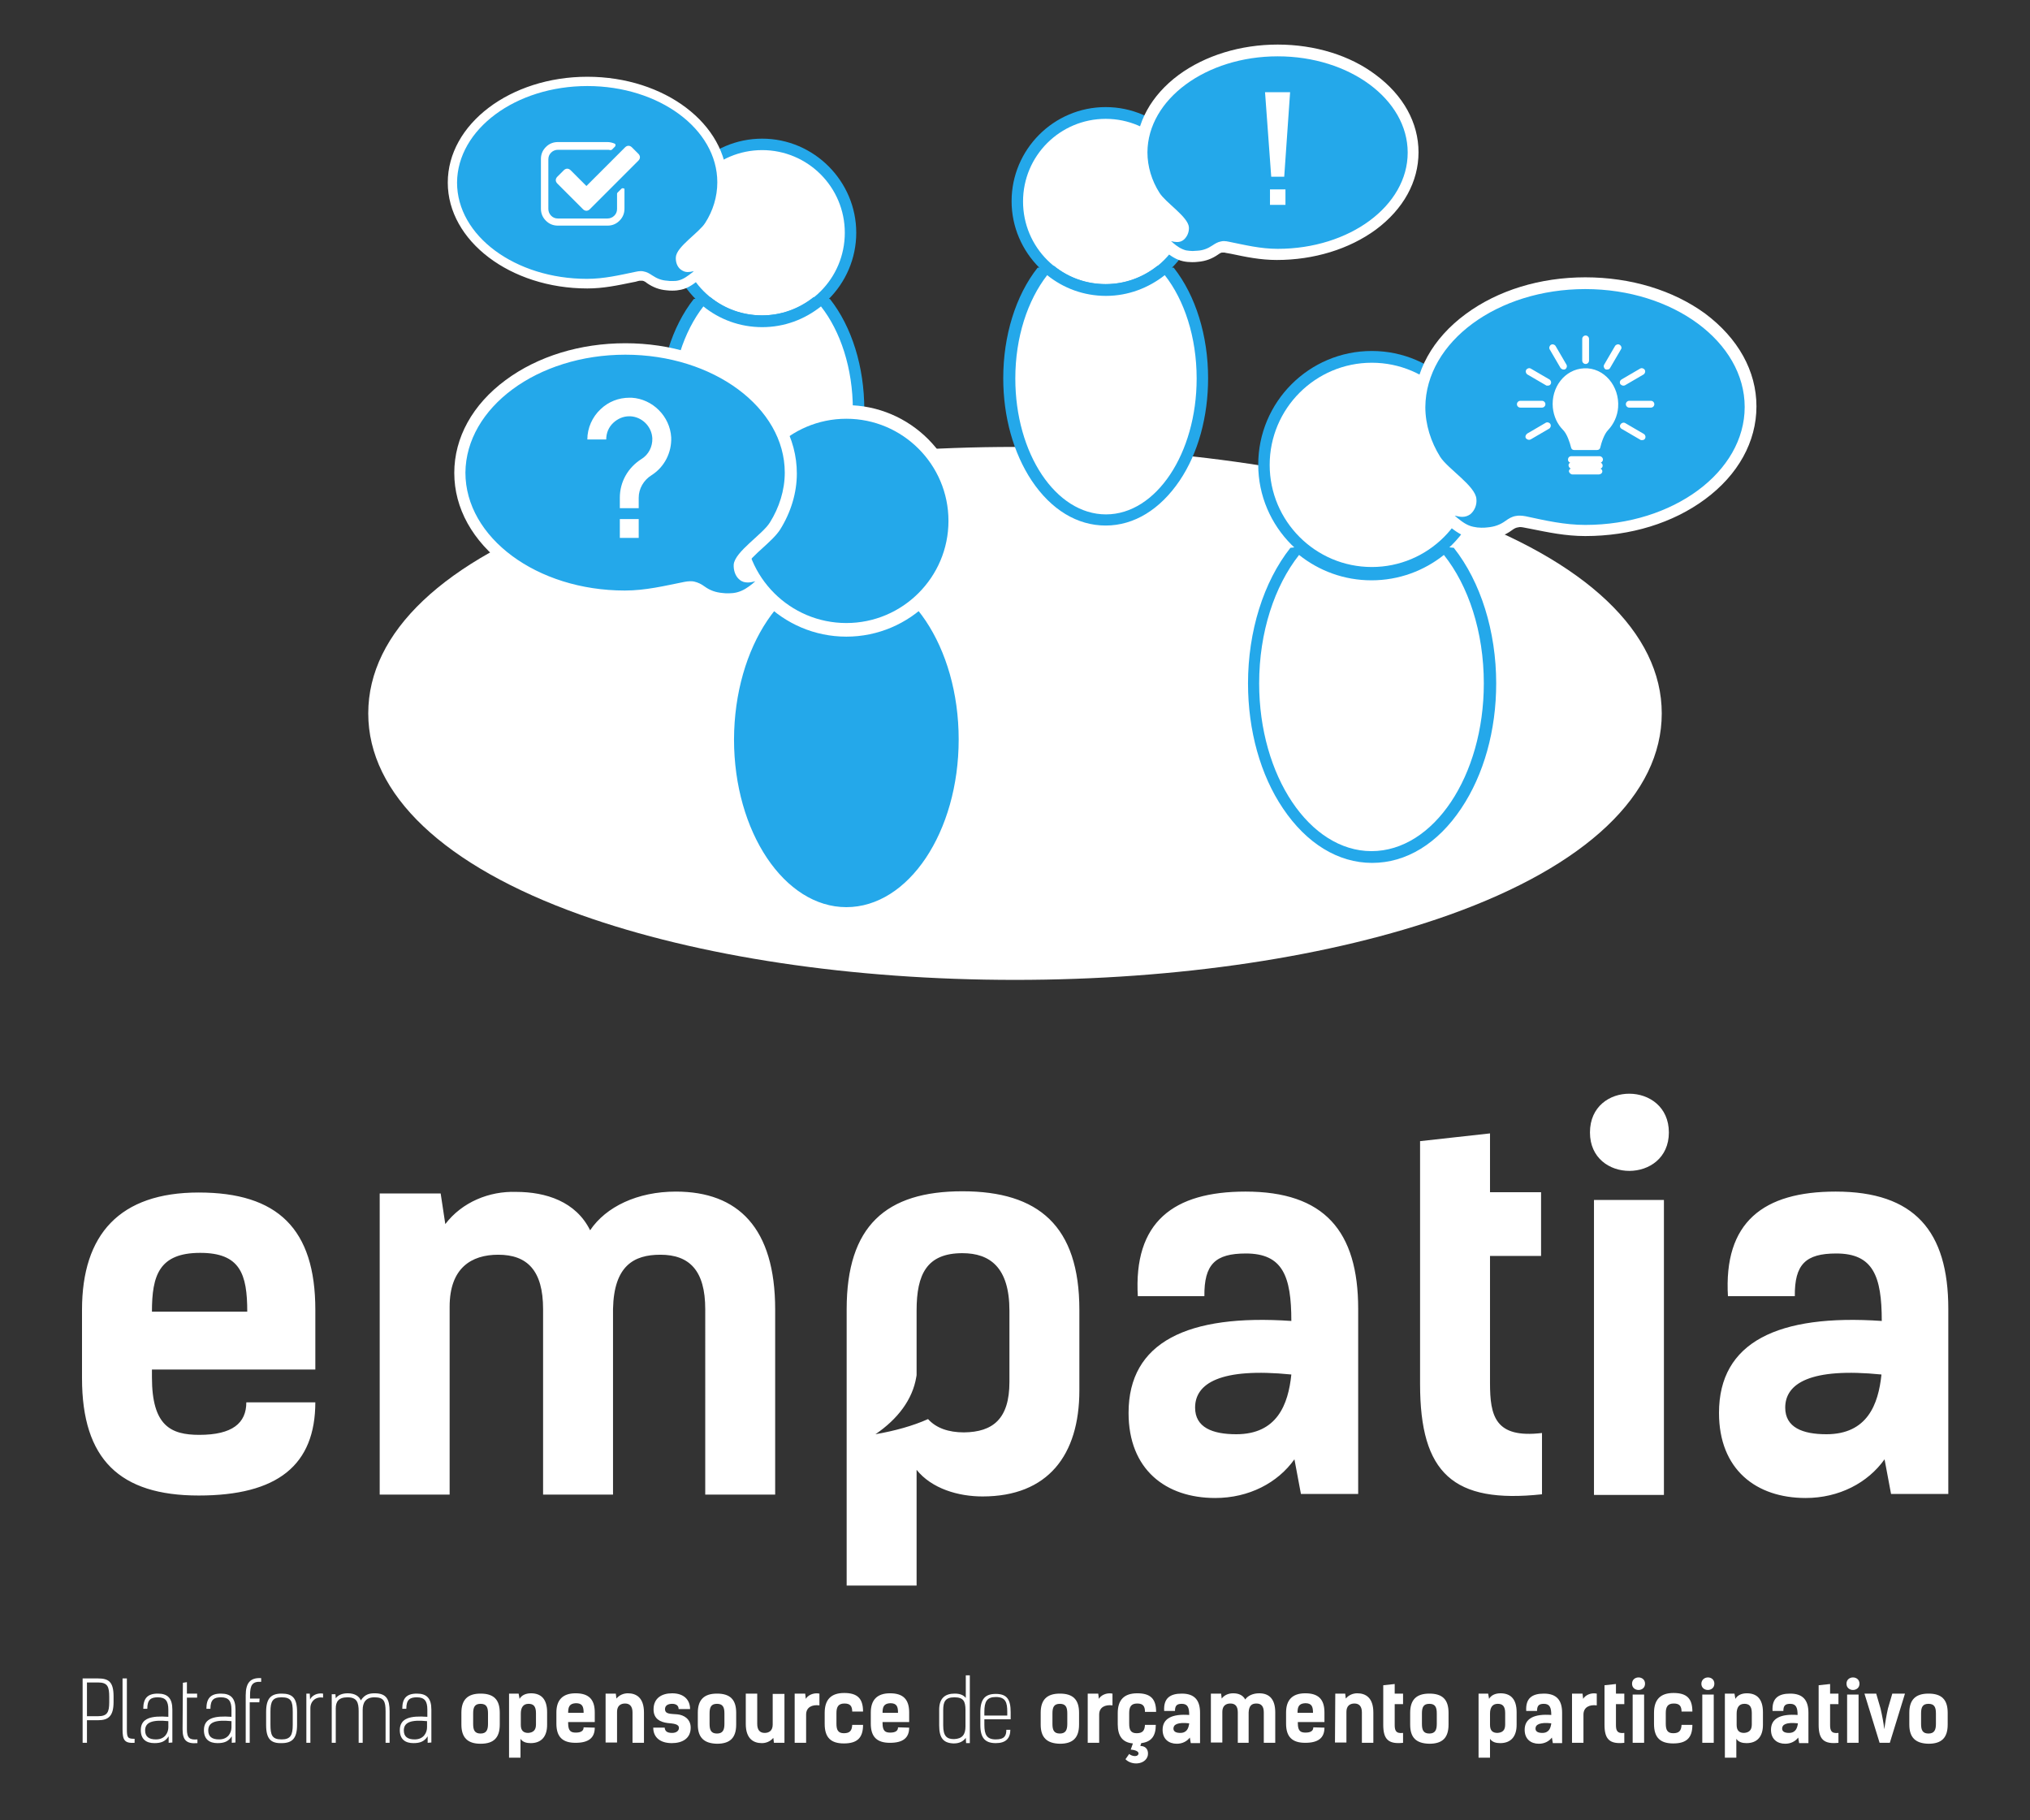 <?xml version="1.0" encoding="utf-8"?>
<!-- Generator: Adobe Illustrator 22.0.1, SVG Export Plug-In . SVG Version: 6.00 Build 0)  -->
<svg version="1.1" id="Layer_1" xmlns="http://www.w3.org/2000/svg" xmlns:xlink="http://www.w3.org/1999/xlink" x="0px" y="0px"
	 viewBox="0 0 656 588.1" style="enable-background:new 0 0 656 588.1;" xml:space="preserve">
<rect x="0" y="0" width="656" height="588.1" fill="#333333" stroke="none"/>
<style type="text/css">
	.st0{fill:#FFFFFF;}
	.st1{fill:#24A8EA;}
</style>
<g id="Layer_1_1_">
</g>
<g id="Layer_2_1_">
</g>
<g id="Layer_3">
	<g>
		<path class="st0" d="M101.9,453c0,20.4-12.2,30.2-37.7,30.2s-37.7-11.7-37.7-37.9v-22.1c0-24.4,12.2-37.9,37.7-37.9
			s37.7,11.7,37.7,37.9v19.3H49.1v2.5c0,15.7,6.1,18.6,15.3,18.6c10.7,0,15.2-3.8,15.2-10.5h22.3V453z M49.1,423.8h30.8
			c0-12.2-2.3-19-15.2-19C51.4,404.8,49.1,412.1,49.1,423.8z M122.8,385.6h19.6l1.5,9.9c5.4-7.1,14.2-10.7,22.9-10.4
			c9.6,0,19.3,3.1,23.9,12.4c5.1-7.6,15.3-12.5,27.7-12.5c20.1,0,32.1,11.7,32.1,38.1v59.8h-22.6V423c0-12.5-5.1-17.6-14.5-17.6
			c-8.6,0-15,3.6-15.3,17.5v60h-22.6V423c0-12.5-5.1-17.6-14.5-17.6c-8.7,0-15.7,4.3-15.7,16.8v60.7h-22.6v-97.3H122.8z M367.7,419
			c-1.5-24.2,11.5-34,34.8-34c25.4,0,36.4,12.7,36.4,37.9v59.8h-18.5l-2.1-11.2c-5.4,7.6-14.7,12.5-25.6,12.5c-16,0-28-9.2-28-27.5
			c0-22.9,19.1-32,52.6-29.7c0-14.5-2.8-21.8-14.7-21.8c-9.9,0-13.5,3.5-13.4,13.8h-21.5V419z M386.2,454.8c0,6.4,5.6,8.6,13.3,8.6
			c13.2,0,16.8-9.6,17.8-19.3C394.3,441.8,386.2,447,386.2,454.8z M458.9,368.7l22.6-2.5v19H498v20.6h-16.5v41
			c0,10.7,1.6,18,16.8,16.2v19.8c-28.7,3.1-39.4-6.8-39.4-35.6V368.7z M539.3,365.9c0,16.5-25.5,16.6-25.5,0
			C513.8,349.1,539.3,349.3,539.3,365.9z M537.7,483h-22.6v-95.3h22.6V483z M558.4,419c-1.5-24.2,11.5-34,34.8-34
			c25.4,0,36.4,12.7,36.4,37.9v59.8h-18.5l-2.1-11.2c-5.4,7.6-14.7,12.5-25.5,12.5c-16,0-28-9.2-28-27.5c0-22.9,19.1-32,52.6-29.7
			c0-14.5-2.8-21.8-14.7-21.8c-9.9,0-13.5,3.5-13.4,13.8h-21.6V419z M576.9,454.8c0,6.4,5.6,8.6,13.3,8.6c13.2,0,16.8-9.6,17.8-19.3
			C585,441.8,576.9,447,576.9,454.8z M311,384.9c-24.7,0-37.4,11.2-37.4,38.1v89.3h22.6v-37.4c4.9,6.1,13.5,8.6,21.3,8.6
			c21.1,0,31.3-13.3,31.3-34.3v-26C348.8,396.1,335.6,384.9,311,384.9z M326.2,446.5c0,11.9-5.3,16.2-14.7,16.3c-5,0-9-1.4-11.6-4.3
			c-4.9,2.2-10.7,3.8-17,4.9c7.2-4.9,12-11.2,13.2-18.5c0-0.2,0.1-0.4,0.1-0.6v-20.9c0-11.7,3.3-18.5,14.8-18.5
			c8.9,0,15.2,4.6,15.2,18.6V446.5z"/>
		<g>
			<g>
				<path class="st0" d="M328,316.6c-52.6,0-102.4-7.5-140.3-21c-44.3-15.8-68.7-39-68.7-65.1c0-26.2,24.4-49.3,68.7-65.1
					c37.9-13.5,87.7-21,140.3-21s102.4,7.5,140.3,21c44.3,15.8,68.7,39,68.7,65.1c0,26.2-24.4,49.3-68.7,65.1
					C430.4,309.1,380.6,316.6,328,316.6z"/>
			</g>
			<g>
				<g>
					<ellipse class="st0" cx="246.2" cy="75.2" rx="28.6" ry="28.6"/>
					<path class="st1" d="M246.3,48.5c14.7,0,26.7,11.9,26.7,26.7s-11.9,26.7-26.7,26.7c-14.8,0-26.7-11.9-26.7-26.7
						S231.6,48.5,246.3,48.5 M246.3,44.8c-16.8,0-30.4,13.7-30.4,30.4s13.7,30.4,30.4,30.4s30.4-13.7,30.4-30.4S263,44.8,246.3,44.8
						L246.3,44.8z"/>
				</g>
				<g>
					<path class="st0" d="M246.3,178.1c-17.2,0-31.2-20.5-31.2-45.7c0-13.3,3.9-25.8,10.7-34.5l2.7-0.3c5.1,4.1,11.3,6.3,17.9,6.3
						s12.7-2.2,17.9-6.3l2.7,0.3c6.8,8.7,10.7,21.3,10.7,34.5C277.4,157.5,263.4,178.1,246.3,178.1z"/>
					<path class="st1" d="M265.3,99c6.3,8,10.3,20,10.3,33.4c0,24.2-13.1,43.9-29.3,43.9s-29.3-19.6-29.3-43.9
						c0-13.4,4-25.3,10.3-33.4c5.2,4.2,11.8,6.7,19,6.7S260,103.2,265.3,99 M262.9,96c-4.8,3.8-10.6,5.9-16.7,5.9s-11.9-2-16.7-5.9
						l-5.3,0.6c-7.1,9-11.1,22-11.1,35.7c0,12.5,3.3,24.2,9.2,33.1c6.3,9.4,14.7,14.5,23.9,14.5s17.6-5.2,23.9-14.5
						c6-8.9,9.2-20.7,9.2-33.1c0-13.7-4-26.7-11.1-35.7L262.9,96L262.9,96z"/>
				</g>
			</g>
			<g>
				<g>
					<path class="st1" d="M217.3,92.3c-0.5,0-1.1,0-1.7-0.1c-2.1-0.2-3.9-0.8-5.5-2c-0.7-0.5-1.4-0.9-2.2-1c-0.2,0-0.5-0.1-0.8-0.1
						c-0.4,0-0.8,0-1.2,0.1l-1.7,0.4c-4.8,1-9.3,1.9-14.4,1.9c-24,0-43.6-14.6-43.6-32.6s19.5-32.6,43.6-32.6
						c24,0,43.6,14.6,43.6,32.6c0,4.8-1.4,9.6-4.2,13.9c-0.9,1.4-2.6,3-4.4,4.6c-2,1.8-4.8,4.4-4.9,5.8c-0.1,1.1,0.3,2.1,1,2.7
						c0.3,0.3,0.7,0.4,1.2,0.4c0.4,0,0.9-0.1,1.6-0.3l1.4,2.7c-0.1,0.1-0.2,0.2-0.3,0.2c-0.1,0.1-0.3,0.2-0.4,0.3
						c-1.3,1.1-2.9,2.2-4.8,2.7C218.9,92.2,218.1,92.3,217.3,92.3z"/>
					<path class="st0" d="M189.8,27.8c23.2,0,42,13.9,42,31.1c0,4.7-1.4,9.2-3.9,13.1c-2,3.2-9.3,7.7-9.5,11.1
						c-0.1,1.5,0.4,3.1,1.6,4c0.7,0.5,1.4,0.8,2.2,0.8c0.6,0,1.3-0.1,2-0.3c-0.2,0.2-0.4,0.4-0.7,0.6c-1.3,1-2.6,2-4.2,2.4
						c-0.7,0.2-1.4,0.2-2.1,0.2c-0.5,0-1.1,0-1.6-0.1c-1.8-0.1-3.3-0.7-4.8-1.7c-0.9-0.6-1.7-1.1-2.8-1.3c-0.3-0.1-0.7-0.1-1-0.1
						c-0.5,0-1,0.1-1.5,0.2c-5.3,1.1-10.3,2.3-15.8,2.3c-23.2,0-42-13.9-42-31.1C147.8,41.8,166.6,27.8,189.8,27.8 M189.8,24.8
						c-24.9,0-45.1,15.3-45.1,34.2c0,18.8,20.2,34.2,45.1,34.2c5.2,0,9.8-1,14.7-2c0.6-0.1,1.1-0.2,1.7-0.4c0.3-0.1,0.6-0.1,0.9-0.1
						c0.2,0,0.3,0,0.5,0c0.5,0.1,0.9,0.3,1.5,0.8c1.9,1.3,3.9,2.1,6.3,2.3c0.7,0.1,1.3,0.1,1.9,0.1c1,0,1.9-0.1,2.8-0.3
						c2.3-0.5,4-1.8,5.5-3c0.1-0.1,0.3-0.2,0.4-0.3c0.1-0.1,0.2-0.1,0.3-0.2l-2.8-5.3c-0.5,0.1-0.9,0.2-1.2,0.2c-0.1,0-0.2,0-0.2,0
						c-0.4-0.3-0.6-0.9-0.5-1.5c0.2-1,3-3.5,4.4-4.8c1.9-1.7,3.6-3.3,4.6-4.9c2.9-4.6,4.4-9.7,4.4-14.8
						C234.9,40.1,214.8,24.8,189.8,24.8L189.8,24.8z"/>
				</g>
				<g>
					<path class="st0" d="M201.8,61.3v6.1c0,1.5-0.5,2.8-1.6,3.9s-2.4,1.6-3.9,1.6h-16c-1.5,0-2.8-0.5-3.9-1.6
						c-1.1-1.1-1.6-2.4-1.6-3.9v-16c0-1.5,0.5-2.8,1.6-3.9c1.1-1.1,2.4-1.6,3.9-1.6h16c0.8,0,1.6,0.2,2.3,0.5
						c0.2,0.1,0.3,0.2,0.3,0.4s0,0.4-0.2,0.6l-0.9,0.9c-0.1,0.1-0.3,0.2-0.4,0.2c0,0-0.1,0-0.2,0c-0.3-0.1-0.6-0.1-0.9-0.1h-16
						c-0.8,0-1.6,0.3-2.2,0.9c-0.6,0.6-0.9,1.3-0.9,2.2v16c0,0.8,0.3,1.6,0.9,2.2c0.6,0.6,1.3,0.9,2.2,0.9h16c0.8,0,1.6-0.3,2.2-0.9
						c0.6-0.6,0.9-1.3,0.9-2.2v-4.9c0-0.2,0.1-0.3,0.2-0.4l1.2-1.2c0.1-0.1,0.3-0.2,0.4-0.2c0.1,0,0.2,0,0.2,0.1
						C201.8,60.8,201.8,61,201.8,61.3z M206.3,51.9l-15.7,15.7c-0.3,0.3-0.7,0.5-1.1,0.5c-0.4,0-0.8-0.2-1.1-0.5l-8.3-8.3
						c-0.3-0.3-0.5-0.7-0.5-1.1c0-0.4,0.2-0.8,0.5-1.1l2.1-2.1c0.3-0.3,0.7-0.5,1.1-0.5c0.4,0,0.8,0.2,1.1,0.5l5.1,5.1L202,47.6
						c0.3-0.3,0.7-0.5,1.1-0.5c0.4,0,0.8,0.2,1.1,0.5l2.1,2.1c0.3,0.3,0.5,0.7,0.5,1.1C206.8,51.2,206.6,51.6,206.3,51.9z"/>
				</g>
			</g>
			<g>
				<ellipse class="st0" cx="357.4" cy="65.1" rx="28.6" ry="28.6"/>
				<path class="st1" d="M357.3,38.4c14.7,0,26.7,11.9,26.7,26.7s-11.9,26.7-26.7,26.7s-26.7-11.9-26.7-26.7S342.6,38.4,357.3,38.4
					 M357.3,34.6c-16.8,0-30.4,13.7-30.4,30.4s13.7,30.4,30.4,30.4s30.4-13.7,30.4-30.4S374.1,34.6,357.3,34.6L357.3,34.6z"/>
			</g>
			<g>
				<path class="st0" d="M357.3,167.9c-17.2,0-31.2-20.5-31.2-45.7c0-13.3,3.9-25.8,10.7-34.5l2.7-0.3c5.1,4.1,11.3,6.3,17.9,6.3
					s12.7-2.2,17.9-6.3l2.7,0.3c6.8,8.7,10.7,21.3,10.7,34.5C388.6,147.4,374.5,167.9,357.3,167.9z"/>
				<path class="st1" d="M376.4,88.9c6.3,8,10.3,20,10.3,33.4c0,24.2-13.1,43.9-29.3,43.9s-29.3-19.6-29.3-43.9
					c0-13.4,4-25.3,10.3-33.4c5.2,4.2,11.8,6.7,19,6.7S371.2,93,376.4,88.9 M340.6,85.9l-5.3,0.6c-7.1,9-11.1,22-11.1,35.7
					c0,12.5,3.3,24.2,9.2,33.1c6.3,9.4,14.7,14.5,23.9,14.5s17.6-5.2,23.9-14.5c6-8.9,9.2-20.7,9.2-33.1c0-13.7-4-26.7-11.1-35.7
					l-5.3-0.6c-4.8,3.8-10.6,5.9-16.7,5.9S345.4,89.8,340.6,85.9L340.6,85.9z"/>
			</g>
			<g>
				<path class="st1" d="M385.5,83c-0.9,0-1.7-0.1-2.5-0.3c-2-0.5-3.6-1.6-5-2.7c-0.1-0.1-0.2-0.2-0.4-0.3c-0.1-0.1-0.2-0.2-0.3-0.2
					l1.7-3.3c0.6,0.2,1.1,0.3,1.5,0.3s0.7-0.1,1-0.3c0.6-0.5,1-1.5,0.9-2.4c-0.1-1.3-2.9-3.9-4.8-5.6c-1.8-1.6-3.5-3.2-4.4-4.6
					c-2.8-4.4-4.2-9.3-4.2-14.1c0-18.2,19.7-33,43.9-33c24.2,0,43.9,14.8,43.9,33s-19.7,33-43.9,33c-5.1,0-9.6-0.9-14.4-2l-1.7-0.4
					c-0.4-0.1-0.8-0.1-1.1-0.1c-0.2,0-0.5,0-0.7,0.1c-0.7,0.1-1.2,0.4-2,1c-1.7,1.2-3.5,1.9-5.7,2C386.6,83,386,83,385.5,83z
					 M413.5,64.3v-1.2h-1.2v1.2H413.5z M413.2,55.2l1.7-23.5h-4l1.7,23.5H413.2z"/>
				<path class="st0" d="M412.9,18.2c23.2,0,42,13.9,42,31.1s-18.8,31.1-42,31.1c-5.5,0-10.4-1.2-15.8-2.3c-0.5-0.1-1-0.2-1.5-0.2
					c-0.3,0-0.7,0-1,0.1c-1.1,0.2-1.9,0.7-2.8,1.3c-1.5,1-3,1.6-4.8,1.7c-0.5,0-1.1,0.1-1.6,0.1c-0.7,0-1.4-0.1-2.1-0.2
					c-1.6-0.4-2.9-1.3-4.2-2.4c-0.2-0.2-0.4-0.4-0.7-0.6c0.7,0.2,1.4,0.3,2,0.3c0.8,0,1.5-0.2,2.2-0.8c1.1-1,1.7-2.5,1.6-4
					c-0.3-3.4-7.5-7.9-9.5-11.1c-2.5-3.9-3.9-8.5-3.9-13.1C370.9,32.1,389.7,18.2,412.9,18.2 M410.8,57.1h4.2l1.9-27.3h-8.1
					L410.8,57.1 M410.4,66.2h5v-5h-5V66.2 M412.9,14.4c-12,0-23.4,3.5-32,9.8c-8.9,6.6-13.8,15.5-13.8,25c0,5.2,1.6,10.4,4.5,15.1
					c1.1,1.7,2.9,3.3,4.7,5c1.3,1.2,3.8,3.5,4.2,4.5c0,0.3-0.1,0.5-0.2,0.6c-0.2,0-0.5-0.1-0.9-0.2l-3.4,6.5
					c0.1,0.1,0.2,0.1,0.2,0.2c0.1,0.1,0.3,0.3,0.4,0.4c1.6,1.3,3.4,2.6,5.7,3.1c0.9,0.2,1.9,0.3,2.9,0.3c0.6,0,1.2,0,1.9-0.1
					c2.5-0.2,4.6-1,6.6-2.4c0.7-0.5,1-0.6,1.3-0.6c0.1,0,0.2,0,0.4,0c0.2,0,0.5,0,0.7,0.1c0.6,0.1,1.1,0.2,1.7,0.3
					c4.7,1,9.5,2,14.8,2c12,0,23.4-3.5,32-9.8c8.9-6.6,13.8-15.5,13.8-25s-4.9-18.4-13.8-25C436.3,17.9,424.9,14.4,412.9,14.4
					L412.9,14.4z"/>
			</g>
			<g>
				
					<ellipse transform="matrix(0.23 -0.973 0.973 0.23 195.322 547.168)" class="st0" cx="443.4" cy="150.2" rx="34.9" ry="34.9"/>
				<path class="st1" d="M443.3,117.2c18.2,0,33,14.8,33,33s-14.8,33-33,33s-33-14.8-33-33S425.1,117.2,443.3,117.2 M443.3,113.4
					c-20.3,0-36.7,16.5-36.7,36.7s16.5,36.7,36.7,36.7s36.7-16.5,36.7-36.7S463.5,113.4,443.3,113.4L443.3,113.4z"/>
			</g>
			<g>
				<path class="st0" d="M443.3,276.8c-21,0-38.1-25.2-38.1-56.1c0-16.4,4.9-32,13.3-42.6l2.7-0.3c6.4,5.1,14,7.8,22.2,7.8
					c8.1,0,15.8-2.7,22.2-7.8l2.7,0.3c8.5,10.7,13.3,26.2,13.3,42.6C481.4,251.7,464.3,276.8,443.3,276.8z"/>
				<path class="st1" d="M466.6,179.3c7.9,9.9,12.9,24.8,12.9,41.5c0,29.9-16.2,54.2-36.3,54.2c-20,0-36.3-24.3-36.3-54.2
					c0-16.6,5-31.5,12.9-41.5c6.4,5.1,14.5,8.2,23.4,8.2S460.2,184.4,466.6,179.3 M464.3,176.4c-6,4.8-13.3,7.4-21,7.4
					s-15-2.6-21-7.4L417,177c-8.7,11-13.7,27-13.7,43.8c0,15.2,4,29.6,11.3,40.4c7.6,11.3,17.8,17.6,28.8,17.6s21.2-6.2,28.8-17.6
					c7.3-10.9,11.3-25.2,11.3-40.4c0-16.8-5-32.8-13.7-43.8L464.3,176.4L464.3,176.4z"/>
			</g>
			<g>
				<g>
					<path class="st1" d="M478.7,172.3c-1.1,0-2.1-0.1-3-0.3c-2.4-0.5-4.3-2-5.9-3.3c-0.1-0.1-0.3-0.2-0.5-0.4
						c-0.1-0.1-0.2-0.2-0.4-0.3l1.7-3.3c0.8,0.2,1.4,0.3,2,0.3s1.1-0.1,1.5-0.5c0.9-0.7,1.4-2,1.3-3.3c-0.1-1.8-3.5-4.9-6-7.2
						c-2.2-2-4.2-3.8-5.3-5.6c-3.3-5.3-5.1-11.2-5.1-17.1c0-22,23.9-40,53.4-40c29.4,0,53.4,17.9,53.4,40s-23.9,40-53.4,40
						c-6.2,0-11.7-1.2-17.6-2.4l-2.1-0.4c-0.5-0.1-1-0.2-1.4-0.2c-0.3,0-0.6,0-0.9,0.1c-1,0.2-1.8,0.6-2.7,1.2
						c-2,1.4-4.2,2.2-6.8,2.4C480,172.3,479.3,172.3,478.7,172.3z"/>
					<path class="st0" d="M512.3,93.4c28.4,0,51.5,17.1,51.5,38.1s-23.1,38.1-51.5,38.1c-6.7,0-12.8-1.4-19.3-2.8
						c-0.6-0.1-1.2-0.2-1.8-0.2c-0.4,0-0.8,0-1.3,0.1c-1.3,0.2-2.3,0.8-3.4,1.6c-1.8,1.3-3.6,1.9-5.8,2.1c-0.7,0.1-1.3,0.1-2,0.1
						c-0.9,0-1.7-0.1-2.6-0.3c-2-0.4-3.6-1.6-5.2-2.9c-0.2-0.2-0.5-0.4-0.8-0.7c0.9,0.2,1.7,0.4,2.4,0.4c1,0,1.9-0.3,2.7-0.9
						c1.4-1.2,2.1-3.1,1.9-4.9c-0.3-4.2-9.2-9.7-11.7-13.6c-3-4.8-4.8-10.4-4.8-16.1C460.8,110.4,483.9,93.4,512.3,93.4 M512.3,89.6
						c-14.6,0-28.3,4.2-38.7,11.9c-10.7,7.9-16.6,18.6-16.6,30c0,6.2,1.9,12.5,5.4,18.1c1.2,2,3.4,3.9,5.7,6
						c1.8,1.6,5.2,4.7,5.4,5.9c0,0.7-0.2,1.4-0.6,1.7c-0.1,0-0.1,0.1-0.3,0.1c-0.3,0-0.8-0.1-1.5-0.3l-3.4,6.5
						c0.1,0.1,0.2,0.2,0.3,0.3c0.2,0.2,0.3,0.3,0.5,0.4c1.8,1.4,3.9,3,6.7,3.6c1,0.2,2.2,0.4,3.4,0.4c0.7,0,1.4,0,2.3-0.1
						c2.9-0.2,5.4-1.1,7.7-2.8c0.8-0.6,1.3-0.8,1.9-0.9c0.2,0,0.4-0.1,0.6-0.1c0.3,0,0.7,0,1.1,0.1c0.7,0.1,1.4,0.3,2.1,0.4
						c6,1.2,11.6,2.4,18,2.4c14.6,0,28.3-4.2,38.7-11.9c10.7-7.9,16.6-18.6,16.6-30s-5.9-22-16.6-30C540.7,93.8,527,89.6,512.3,89.6
						L512.3,89.6z"/>
				</g>
				<path class="st0" d="M500.7,122.6c0.5,0.3,0.7,1,0.4,1.5c-0.2,0.4-0.6,0.5-1,0.5c-0.2,0-0.4,0-0.5-0.1l-6-3.5
					c-0.5-0.3-0.7-1-0.4-1.5c0.3-0.5,1-0.7,1.5-0.4L500.7,122.6z"/>
				<path class="st0" d="M505.8,119.3c-0.2,0.1-0.4,0.1-0.5,0.1c-0.4,0-0.7-0.2-1-0.5l-3.5-6c-0.3-0.5-0.1-1.2,0.4-1.5
					s1.2-0.1,1.5,0.4l3.5,6C506.5,118.3,506.3,119,505.8,119.3z"/>
				<path class="st0" d="M513.5,116.5c0,0.6-0.5,1.1-1.1,1.1c-0.6,0-1.1-0.5-1.1-1.1v-7c0-0.6,0.5-1.1,1.1-1.1
					c0.6,0,1.1,0.5,1.1,1.1V116.5z"/>
				<path class="st0" d="M523.8,112.9l-3.5,6c-0.2,0.4-0.6,0.5-1,0.5c-0.2,0-0.4,0-0.5-0.1c-0.5-0.3-0.7-1-0.4-1.5l3.5-6
					c0.3-0.5,1-0.7,1.5-0.4S524.2,112.4,523.8,112.9z"/>
				<path class="st0" d="M526.5,131.7c-0.6,0-1.1-0.5-1.1-1.1s0.5-1.1,1.1-1.1h7c0.6,0,1.1,0.5,1.1,1.1s-0.5,1.1-1.1,1.1H526.5z"/>
				<path class="st0" d="M523.7,137.1c0.3-0.5,1-0.7,1.5-0.4l6,3.5c0.5,0.3,0.7,1,0.4,1.5c-0.2,0.4-0.6,0.5-1,0.5
					c-0.2,0-0.4,0-0.5-0.1l-6-3.5C523.5,138.3,523.3,137.6,523.7,137.1z"/>
				<path class="st0" d="M524,122.6l6-3.5c0.5-0.3,1.2-0.1,1.5,0.4s0.1,1.2-0.4,1.5l-6,3.5c-0.2,0.1-0.4,0.1-0.5,0.1
					c-0.4,0-0.7-0.2-1-0.5C523.3,123.5,523.5,122.9,524,122.6z"/>
				<path class="st0" d="M507.4,149.5c-0.4-0.2-0.7-0.5-0.7-1c0-0.6,0.4-1.1,1.1-1.1h9.1c0.6,0,1.1,0.5,1.1,1.1c0,0.4-0.3,0.8-0.7,1
					c0.4,0.2,0.6,0.5,0.6,1c0,0.4-0.3,0.8-0.7,0.9c0.4,0.2,0.6,0.5,0.6,0.9c0,0.6-0.6,1-1.2,1h-8.4c-0.6,0-1.1-0.5-1.2-1
					c0-0.4,0.2-0.7,0.6-0.9c-0.4-0.2-0.6-0.5-0.7-0.9C506.8,150.1,507,149.7,507.4,149.5z"/>
				<path class="st0" d="M511.9,119c6.5-0.3,11.5,5.8,11,12.6c-0.2,2.9-1.5,5.5-3.2,7.3c-1.3,1.3-2.2,4.1-2.6,5.8
					c-0.1,0.4-0.5,0.7-1,0.7h-7.4c-0.5,0-0.9-0.3-1-0.8c-0.4-1.6-1.3-4.4-2.6-5.7c-1.8-1.8-3-4.3-3.3-7.2
					C501.2,125.2,505.6,119.3,511.9,119z"/>
				<path class="st0" d="M493.5,140.1l6-3.5c0.5-0.3,1.2-0.1,1.5,0.4s0.1,1.2-0.4,1.5l-6,3.5c-0.2,0.1-0.4,0.1-0.5,0.1
					c-0.4,0-0.7-0.2-1-0.5C492.8,141.1,493,140.5,493.5,140.1z"/>
				<path class="st0" d="M490.2,130.6c0-0.6,0.5-1.1,1.1-1.1h7c0.6,0,1.1,0.5,1.1,1.1s-0.5,1.1-1.1,1.1h-7
					C490.7,131.7,490.2,131.2,490.2,130.6z"/>
			</g>
			<g>
				<g>
					<ellipse class="st1" cx="273.5" cy="238.9" rx="38.5" ry="56.4"/>
					<path class="st0" d="M273.5,184.7c20,0,36.3,24.3,36.3,54.2s-16.2,54.2-36.3,54.2c-20,0-36.3-24.3-36.3-54.2
						C237.3,208.9,253.6,184.7,273.5,184.7 M273.5,180.3c-11.2,0-21.6,6.3-29.3,17.8c-7.3,11-11.4,25.4-11.4,40.8
						c0,15.3,4,29.8,11.4,40.8c7.7,11.5,18.1,17.8,29.3,17.8s21.6-6.3,29.3-17.8c7.3-11,11.4-25.4,11.4-40.8
						c0-15.3-4-29.8-11.4-40.8C295.1,186.6,284.7,180.3,273.5,180.3L273.5,180.3z"/>
				</g>
				<g>
					
						<ellipse transform="matrix(0.16 -0.987 0.987 0.16 63.605 411.359)" class="st1" cx="273.6" cy="168.3" rx="35.2" ry="35.2"/>
					<path class="st0" d="M273.5,135.3c18.2,0,33,14.8,33,33s-14.8,33-33,33c-18.2,0-33-14.8-33-33S255.3,135.3,273.5,135.3
						 M273.5,130.9c-20.6,0-37.4,16.8-37.4,37.4s16.8,37.4,37.4,37.4c20.6,0,37.4-16.8,37.4-37.4S294.1,130.9,273.5,130.9
						L273.5,130.9z"/>
				</g>
			</g>
			<g>
				<path class="st1" d="M235.6,193.6c-0.6,0-1.3,0-2.1-0.1c-2.6-0.2-4.7-1-6.8-2.4c-0.9-0.6-1.7-1.1-2.7-1.2
					c-0.3-0.1-0.6-0.1-0.9-0.1c-0.5,0-0.9,0.1-1.4,0.2l-2.1,0.4c-5.9,1.2-11.4,2.4-17.6,2.4c-29.4,0-53.4-17.9-53.4-40
					s23.9-40,53.4-40c29.4,0,53.4,17.9,53.4,40c0,5.9-1.8,11.8-5.1,17.1c-1.1,1.8-3.2,3.6-5.3,5.6c-2.5,2.3-5.9,5.4-6,7.2
					c-0.1,1.3,0.4,2.6,1.3,3.3c0.4,0.3,0.9,0.5,1.5,0.5c0.5,0,1.2-0.1,2-0.3l1.7,3.3c-0.1,0.1-0.2,0.2-0.4,0.3s-0.3,0.3-0.5,0.4
					c-1.6,1.3-3.5,2.7-5.9,3.3C237.6,193.5,236.6,193.6,235.6,193.6z M204.6,171.9v-2.3h-2.3v2.3H204.6z M204.6,162.3v-1.5
					c0-3.6,1.9-6.9,5.1-8.9c3.6-2.3,5.6-6.3,5.4-10.5c-0.3-5.9-5.2-10.7-11-11c-0.2,0-0.4,0-0.6,0c-3,0-5.8,1.1-8,3.2
					c-1.9,1.8-3.1,4.1-3.5,6.6h2.3c0.4-1.9,1.3-3.6,2.7-4.9c1.7-1.7,4-2.6,6.4-2.6c0.2,0,0.4,0,0.5,0c4.7,0.2,8.6,4.1,8.9,8.9
					c0.2,3.4-1.5,6.6-4.4,8.4c-3.9,2.4-6.2,6.5-6.2,10.9v1.5L204.6,162.3L204.6,162.3z"/>
				<path class="st0" d="M202.1,114.6c28.4,0,51.5,17.1,51.5,38.1c0,5.7-1.8,11.3-4.8,16.1c-2.4,3.9-11.3,9.4-11.7,13.6
					c-0.1,1.8,0.5,3.8,1.9,4.9c0.8,0.7,1.7,0.9,2.7,0.9c0.8,0,1.6-0.2,2.4-0.4c-0.3,0.2-0.6,0.5-0.8,0.7c-1.6,1.3-3.2,2.4-5.2,2.9
					c-0.8,0.2-1.7,0.3-2.6,0.3c-0.7,0-1.3,0-2-0.1c-2.2-0.2-4-0.8-5.8-2.1c-1.1-0.8-2.1-1.3-3.4-1.6c-0.4-0.1-0.8-0.1-1.3-0.1
					c-0.6,0-1.2,0.1-1.8,0.2c-6.5,1.3-12.6,2.8-19.3,2.8c-28.4,0-51.5-17.1-51.5-38.1C150.6,131.7,173.6,114.6,202.1,114.6
					 M189.8,142h6.1c0-2.1,0.8-4,2.3-5.4c1.4-1.3,3.2-2.1,5.1-2.1c0.1,0,0.3,0,0.4,0c3.8,0.2,6.9,3.3,7.1,7.1
					c0.1,2.7-1.2,5.3-3.5,6.7c-4.4,2.8-7,7.4-7,12.5v3.4h6.1v-3.4c0-2.9,1.6-5.7,4.2-7.3c4.1-2.6,6.5-7.3,6.3-12.2
					c-0.4-6.8-6-12.4-12.8-12.8c-0.2,0-0.5,0-0.7,0c-3.5,0-6.8,1.3-9.3,3.7C191.4,134.7,189.8,138.3,189.8,142 M200.3,173.8h6.1
					v-6.1h-6.1V173.8 M202.1,110.9c-14.6,0-28.3,4.2-38.7,11.9c-10.7,7.9-16.6,18.6-16.6,30s5.9,22,16.6,30
					c10.4,7.7,24.1,11.9,38.7,11.9c6.4,0,12-1.2,18-2.4c0.7-0.1,1.4-0.3,2.1-0.4c0.4-0.1,0.7-0.1,1.1-0.1c0.2,0,0.4,0,0.6,0.1
					c0.6,0.1,1.1,0.4,1.9,0.9c2.3,1.6,4.8,2.5,7.7,2.8c0.9,0.1,1.6,0.1,2.3,0.1c1.2,0,2.4-0.1,3.4-0.4c2.8-0.6,4.9-2.2,6.7-3.6
					c0.2-0.1,0.3-0.3,0.5-0.4c0.1-0.1,0.2-0.2,0.3-0.3l-3.4-6.5c-0.6,0.2-1.1,0.3-1.5,0.3c-0.1,0-0.2,0-0.2,0
					c-0.4-0.4-0.7-1.1-0.6-1.8c0.3-1.2,3.6-4.3,5.4-5.9c2.3-2.1,4.4-4,5.7-6c3.5-5.6,5.4-11.9,5.4-18.1c0-11.4-5.9-22-16.6-30
					C230.3,115.1,216.6,110.9,202.1,110.9L202.1,110.9z"/>
			</g>
		</g>
		<g>
			<path class="st0" d="M28.1,555.8v7.3h-1.4v-20.8h5c3.4,0,5,1.1,5,5.8v1.8c0,4.5-1.6,5.9-5,5.9H28.1z M31.7,554.5
				c2.9,0,3.6-1.2,3.6-4.5v-1.7c0-3.3-0.5-4.7-3.6-4.7h-3.6v10.9H31.7z"/>
			<path class="st0" d="M43.5,563.1c-3.3,0.2-3.9-0.9-3.9-4.4v-16.4H41v16.4c0,2.8,0.3,3.1,2.5,3.1V563.1z"/>
			<path class="st0" d="M54.5,563.1V561c-1.1,1.7-2.5,2.2-4.6,2.2c-2.6,0-4.4-1.2-4.4-4.2c0-3.9,3.4-4.7,8.9-4.3v-2.3
				c0-2.8-0.9-4-3.4-4c-2.2,0-3.4,0.7-3.4,3.7h-1.3c0-3.3,1.3-4.9,4.7-4.9c3.2,0,4.7,1.5,4.7,5.2V563L54.5,563.1L54.5,563.1z
				 M54.4,556.1c-5.1-0.5-7.5,0.3-7.5,3c0,2,1.2,2.9,3.5,2.9c3,0,4-2.3,4-3.9V556.1z"/>
			<path class="st0" d="M59.1,543.7l1.3-0.2v3.7h3.3v1.3h-3.3v10.2c0,2.9,0.9,3.5,3.4,3.3v1.2c-3.6,0.3-4.8-1-4.8-4.5L59.1,543.7
				L59.1,543.7z"/>
			<path class="st0" d="M74.9,563.1V561c-1.1,1.7-2.5,2.2-4.6,2.2c-2.6,0-4.4-1.2-4.4-4.2c0-3.9,3.4-4.7,8.9-4.3v-2.3
				c0-2.8-0.9-4-3.4-4c-2.2,0-3.4,0.7-3.4,3.7h-1.3c0-3.3,1.3-4.9,4.7-4.9c3.2,0,4.7,1.5,4.7,5.2V563L74.9,563.1L74.9,563.1z
				 M74.8,556.1c-5.1-0.5-7.5,0.3-7.5,3c0,2,1.2,2.9,3.5,2.9c3,0,4-2.3,4-3.9V556.1z"/>
			<path class="st0" d="M83.8,550h-3.1v13.1h-1.3v-15.3c0-4.1,1.5-5.8,5-5.6v1.2c-2.9-0.2-3.6,1.1-3.6,4.4v1h3.1L83.8,550L83.8,550z
				"/>
			<path class="st0" d="M86,557.4v-4.3c0-4.4,1.6-5.9,5-5.9s5,1.3,5,5.9v4.2c0,4.4-1.6,5.9-5,5.9C87.6,563.3,86,561.9,86,557.4z
				 M94.6,557.3v-4.2c0-3.4-0.5-4.7-3.6-4.7c-2.9,0-3.6,1.3-3.6,4.6v4.2c0,3.4,0.5,4.8,3.6,4.8C93.9,562,94.6,560.6,94.6,557.3z"/>
			<path class="st0" d="M100.1,547.2l0.1,1.9c0.6-1.3,2.3-2.2,4.2-1.9v1.3c-2.4-0.4-4.1,1.2-4.1,3.4v11.2H99v-15.9H100.1z"/>
			<path class="st0" d="M107.2,547.4h1.2l0.1,1.3c0.8-1.1,2.2-1.6,3.9-1.6c2.3,0,3.7,1,4.2,2.3c1.3-2,2.8-2.3,4.5-2.3
				c3.8,0,4.8,2,4.8,5.8v10.2h-1.3v-10.2c0-3.3-0.6-4.5-3.6-4.5c-2.9,0-3.8,1.8-3.8,4.1v10.6h-1.3v-10.2c0-2.9-0.6-4.5-3.6-4.5
				c-2.9,0-3.8,1.4-3.8,3.6v11.1h-1.3L107.2,547.4L107.2,547.4z"/>
			<path class="st0" d="M138.2,563.1V561c-1.1,1.7-2.5,2.2-4.6,2.2c-2.6,0-4.4-1.2-4.4-4.2c0-3.9,3.4-4.7,8.9-4.3v-2.3
				c0-2.8-0.9-4-3.4-4c-2.2,0-3.4,0.7-3.4,3.7H130c0-3.3,1.3-4.9,4.7-4.9c3.2,0,4.7,1.5,4.7,5.2V563L138.2,563.1L138.2,563.1z
				 M138,556.1c-5.1-0.5-7.5,0.3-7.5,3c0,2,1.2,2.9,3.5,2.9c3,0,4-2.3,4-3.9V556.1z"/>
			<path class="st0" d="M149.1,557.2v-3.8c0-4.2,2-6.2,6.2-6.2s6.2,1.9,6.2,6.2v3.8c0,4.3-2,6.2-6.2,6.2S149.1,561.4,149.1,557.2z
				 M157.7,557v-3.4c0-2-0.5-3.1-2.4-3.1s-2.4,1.1-2.4,3.1v3.4c0,2,0.5,3.1,2.4,3.1S157.7,558.9,157.7,557z"/>
			<path class="st0" d="M167.6,547.2l0.3,1.7c0.6-1.1,1.9-1.8,3.7-1.8c3.1,0,5.2,1.7,5.2,6.1v4.1c0,3.7-1.8,5.9-5.3,5.9
				c-1.3,0-2.6-0.3-3.3-1.4v6.1h-3.7v-20.7L167.6,547.2L167.6,547.2z M173.2,557.2v-3.7c0-2.3-0.9-3-2.4-3c-1.8,0-2.5,1.3-2.5,3.2
				v3.6c0,1.9,0.9,2.6,2.4,2.6C172.2,559.8,173.2,559.1,173.2,557.2z"/>
			<path class="st0" d="M192.2,558.2c0,3.3-2,4.9-6.2,4.9s-6.2-1.9-6.2-6.2v-3.6c0-4,2-6.2,6.2-6.2s6.2,1.9,6.2,6.2v3.1h-8.6v0.4
				c0,2.6,1,3,2.5,3c1.7,0,2.5-0.6,2.5-1.7L192.2,558.2L192.2,558.2z M183.6,553.4h5c0-2-0.4-3.1-2.5-3.1
				C184,550.4,183.6,551.5,183.6,553.4z"/>
			<path class="st0" d="M195.8,547.2h3.2l0.2,1.6c1-1.2,2.4-1.7,3.7-1.7c2.6,0,5.2,1.3,5.2,6.2v9.8h-3.7v-9.8c0-2-0.9-2.9-2.4-2.9
				c-1.4,0-2.6,0.7-2.6,2.7v9.9h-3.7v-15.8H195.8z"/>
			<path class="st0" d="M219.3,552.2c0-1.2-0.9-1.7-2.1-1.7c-1.4,0-2.3,0.6-2.3,1.7c0,1.7,1.8,1.5,4,1.7c2.1,0.2,4.3,1.5,4.3,4.3
				c0,3.5-2.7,5-6.1,5c-3.8,0-6-1.9-6-5h3.7c0.1,1.1,0.7,1.7,2.4,1.7c1.5,0,2.2-0.8,2.2-1.6c0-1.3-1.7-1.4-3.7-1.6
				c-2.3-0.3-4.5-1.3-4.5-4.4c0-3.6,2.6-5.2,6-5.2c3.9,0,5.8,2.2,5.8,5.1H219.3z"/>
			<path class="st0" d="M225.5,557.2v-3.8c0-4.2,2-6.2,6.2-6.2s6.2,1.9,6.2,6.2v3.8c0,4.3-2,6.2-6.2,6.2
				C227.5,563.3,225.5,561.4,225.5,557.2z M234.1,557v-3.4c0-2-0.5-3.1-2.4-3.1s-2.4,1.1-2.4,3.1v3.4c0,2,0.5,3.1,2.4,3.1
				S234.1,558.9,234.1,557z"/>
			<path class="st0" d="M253.4,563.1h-3.3l-0.2-1.6c-1,1.2-2.4,1.7-3.7,1.7c-2.6,0-5.2-1.3-5.2-6.2v-9.8h3.7v9.8
				c0,2,0.9,2.9,2.4,2.9c1.4,0,2.6-0.7,2.6-2.7v-9.9h3.8v15.8H253.4z"/>
			<path class="st0" d="M264.8,551c-2.4-0.3-4.3,0.6-4.3,3v9.1h-3.7v-15.9h3.4l0.2,1.7c0.6-1.1,2.4-2.1,4.4-1.7V551z"/>
			<path class="st0" d="M275.4,553.1c0-1.8-0.6-2.7-2.5-2.7c-2,0-2.6,1.1-2.6,3.1v3.4c0,2,0.5,3.1,2.4,3.1s2.6-0.8,2.7-2.7h3.5
				c0,4.3-2,6-6.2,6s-6.2-1.9-6.2-6.3v-3.6c0-4.3,2.1-6.4,6.3-6.4c4.2,0,6.1,1.7,6.1,6h-3.5V553.1z"/>
			<path class="st0" d="M293.8,558.2c0,3.3-2,4.9-6.2,4.9s-6.2-1.9-6.2-6.2v-3.6c0-4,2-6.2,6.2-6.2s6.2,1.9,6.2,6.2v3.1h-8.6v0.4
				c0,2.6,1,3,2.5,3c1.7,0,2.5-0.6,2.5-1.7L293.8,558.2L293.8,558.2z M285.2,553.4h5c0-2-0.4-3.1-2.5-3.1
				C285.6,550.4,285.2,551.5,285.2,553.4z"/>
			<path class="st0" d="M303.5,557.5v-5.1c0-3.7,1.9-5.2,5-5.2c1.6,0,2.8,0.4,3.6,1.4v-7.3h1.3v21.9h-1.2l-0.1-1.7
				c-0.8,1.1-2,1.8-3.9,1.8C304.9,563.2,303.5,561.6,303.5,557.5z M308.3,561.9c2.7-0.1,3.7-1.5,3.7-4.1v-5.2c0-3-0.7-4.2-3.6-4.2
				s-3.6,1.4-3.6,4.1v5C304.8,561,306,561.9,308.3,561.9z"/>
			<path class="st0" d="M326.5,558.8c0,2.9-1.5,4.4-4.7,4.4c-3.4,0-5-1.6-5-5.8v-4.2c0-4.3,1.6-5.9,5-5.9c3.6,0,4.8,1.8,4.8,5.9v2.3
				h-8.5v1.8c0,3.2,0.8,4.7,3.7,4.7c2.9,0,3.4-1.3,3.4-3.1h1.3V558.8z M325.5,554.2v-1.1c0-3-0.5-4.8-3.7-4.8
				c-2.9,0-3.7,1.5-3.7,4.8v1.2h7.4V554.2z"/>
			<path class="st0" d="M336.3,557.2v-3.8c0-4.2,2-6.2,6.2-6.2s6.2,1.9,6.2,6.2v3.8c0,4.3-2,6.2-6.2,6.2
				C338.3,563.3,336.3,561.4,336.3,557.2z M344.9,557v-3.4c0-2-0.5-3.1-2.4-3.1s-2.4,1.1-2.4,3.1v3.4c0,2,0.5,3.1,2.4,3.1
				S344.9,558.9,344.9,557z"/>
			<path class="st0" d="M359.5,551c-2.4-0.3-4.3,0.6-4.3,3v9.1h-3.7v-15.9h3.4l0.2,1.7c0.6-1.1,2.4-2.1,4.4-1.7V551z"/>
			<path class="st0" d="M366.1,563.3c-3.3-0.3-4.9-2.3-4.9-6.2v-3.6c0-4.3,2.1-6.4,6.3-6.4c4.2,0,6.1,1.7,6.1,6H370
				c0-1.8-0.6-2.7-2.5-2.7c-2,0-2.6,1.1-2.6,3.1v3.4c0,2,0.5,3.1,2.4,3.1s2.6-0.8,2.7-2.7h3.5c0,3.7-1.5,5.5-4.7,5.9l-0.3,0.9
				c2.2,0.1,2.7,1.7,2.4,3.2c-0.8,2.9-5.2,3.2-7.2,1.1l1.2-1.7c0.6,0.6,2.6,1.2,3,0c0.2-0.8-1-1.3-2.5-1.4L366.1,563.3z"/>
			<path class="st0" d="M376.2,552.7c-0.2-4,1.9-5.5,5.7-5.5c4.1,0,5.9,2.1,5.9,6.2v9.8h-3l-0.3-1.8c-0.9,1.2-2.4,2-4.2,2
				c-2.6,0-4.6-1.5-4.6-4.5c0-3.7,3.1-5.2,8.6-4.8c0-2.4-0.5-3.6-2.4-3.6c-1.6,0-2.2,0.6-2.2,2.3h-3.5V552.7z M379.2,558.5
				c0,1,0.9,1.4,2.2,1.4c2.2,0,2.7-1.6,2.9-3.1C380.5,556.4,379.2,557.2,379.2,558.5z"/>
			<path class="st0" d="M391.4,547.2h3.2l0.2,1.6c0.9-1.2,2.3-1.7,3.7-1.7c1.6,0,3.1,0.5,3.9,2c0.8-1.2,2.5-2,4.5-2
				c3.3,0,5.2,1.9,5.2,6.2v9.8h-3.7v-9.8c0-2-0.8-2.9-2.4-2.9c-1.4,0-2.4,0.6-2.5,2.9v9.8H400v-9.8c0-2-0.8-2.9-2.4-2.9
				c-1.4,0-2.6,0.7-2.6,2.7v9.9h-3.7v-15.8H391.4z"/>
			<path class="st0" d="M428,558.2c0,3.3-2,4.9-6.2,4.9s-6.2-1.9-6.2-6.2v-3.6c0-4,2-6.2,6.2-6.2s6.2,1.9,6.2,6.2v3.1h-8.6v0.4
				c0,2.6,1,3,2.5,3c1.7,0,2.5-0.6,2.5-1.7L428,558.2L428,558.2z M419.3,553.4h5c0-2-0.4-3.1-2.5-3.1
				C419.7,550.4,419.3,551.5,419.3,553.4z"/>
			<path class="st0" d="M431.5,547.2h3.2l0.2,1.6c1-1.2,2.4-1.7,3.7-1.7c2.6,0,5.2,1.3,5.2,6.2v9.8h-3.7v-9.8c0-2-0.9-2.9-2.4-2.9
				c-1.4,0-2.6,0.7-2.6,2.7v9.9h-3.7L431.5,547.2L431.5,547.2z"/>
			<path class="st0" d="M447,544.5l3.7-0.4v3.1h2.7v3.4h-2.7v6.7c0,1.7,0.3,2.9,2.7,2.6v3.2c-4.7,0.5-6.4-1.1-6.4-5.8L447,544.5
				L447,544.5z"/>
			<path class="st0" d="M455.7,557.2v-3.8c0-4.2,2-6.2,6.2-6.2s6.2,1.9,6.2,6.2v3.8c0,4.3-2,6.2-6.2,6.2
				C457.6,563.3,455.7,561.4,455.7,557.2z M464.3,557v-3.4c0-2-0.5-3.1-2.4-3.1s-2.4,1.1-2.4,3.1v3.4c0,2,0.5,3.1,2.4,3.1
				S464.3,558.9,464.3,557z"/>
			<path class="st0" d="M480.9,547.2l0.3,1.7c0.6-1.1,1.9-1.8,3.7-1.8c3.1,0,5.2,1.7,5.2,6.1v4.1c0,3.7-1.8,5.9-5.3,5.9
				c-1.3,0-2.6-0.3-3.3-1.4v6.1h-3.7v-20.7L480.9,547.2L480.9,547.2z M486.4,557.2v-3.7c0-2.3-0.9-3-2.4-3c-1.8,0-2.5,1.3-2.5,3.2
				v3.6c0,1.9,0.9,2.6,2.4,2.6C485.5,559.8,486.4,559.1,486.4,557.2z"/>
			<path class="st0" d="M493.2,552.7c-0.2-4,1.9-5.5,5.7-5.5c4.1,0,5.9,2.1,5.9,6.2v9.8h-3l-0.3-1.8c-0.9,1.2-2.4,2-4.2,2
				c-2.6,0-4.6-1.5-4.6-4.5c0-3.7,3.1-5.2,8.6-4.8c0-2.4-0.5-3.6-2.4-3.6c-1.6,0-2.2,0.6-2.2,2.3h-3.5V552.7z M496.2,558.5
				c0,1,0.9,1.4,2.2,1.4c2.2,0,2.7-1.6,2.9-3.1C497.6,556.4,496.2,557.2,496.2,558.5z"/>
			<path class="st0" d="M516,551c-2.4-0.3-4.3,0.6-4.3,3v9.1H508v-15.9h3.4l0.2,1.7c0.6-1.1,2.4-2.1,4.4-1.7V551z"/>
			<path class="st0" d="M518.5,544.5l3.7-0.4v3.1h2.7v3.4h-2.7v6.7c0,1.7,0.3,2.9,2.7,2.6v3.2c-4.7,0.5-6.4-1.1-6.4-5.8V544.5z"/>
			<path class="st0" d="M531.6,544c0,2.7-4.2,2.7-4.2,0C527.4,541.3,531.6,541.3,531.6,544z M531.3,563.1h-3.7v-15.6h3.7V563.1z"/>
			<path class="st0" d="M543.4,553.1c0-1.8-0.6-2.7-2.5-2.7c-2,0-2.6,1.1-2.6,3.1v3.4c0,2,0.5,3.1,2.4,3.1s2.6-0.8,2.7-2.7h3.5
				c0,4.3-2,6-6.2,6s-6.2-1.9-6.2-6.3v-3.6c0-4.3,2.1-6.4,6.3-6.4s6.1,1.7,6.1,6h-3.5V553.1z"/>
			<path class="st0" d="M554,544c0,2.7-4.2,2.7-4.2,0C549.9,541.3,554,541.3,554,544z M553.8,563.1h-3.7v-15.6h3.7V563.1z"/>
			<path class="st0" d="M560.5,547.2l0.3,1.7c0.6-1.1,1.9-1.8,3.7-1.8c3.1,0,5.2,1.7,5.2,6.1v4.1c0,3.7-1.8,5.9-5.3,5.9
				c-1.3,0-2.6-0.3-3.3-1.4v6.1h-3.7v-20.7L560.5,547.2L560.5,547.2z M566.1,557.2v-3.7c0-2.3-0.9-3-2.4-3c-1.8,0-2.5,1.3-2.5,3.2
				v3.6c0,1.9,0.9,2.6,2.4,2.6C565.1,559.8,566.1,559.1,566.1,557.2z"/>
			<path class="st0" d="M572.8,552.7c-0.2-4,1.9-5.5,5.7-5.5c4.1,0,5.9,2.1,5.9,6.2v9.8h-3l-0.3-1.8c-0.9,1.2-2.4,2-4.2,2
				c-2.6,0-4.6-1.5-4.6-4.5c0-3.7,3.1-5.2,8.6-4.8c0-2.4-0.5-3.6-2.4-3.6c-1.6,0-2.2,0.6-2.2,2.3h-3.5V552.7z M575.9,558.5
				c0,1,0.9,1.4,2.2,1.4c2.2,0,2.7-1.6,2.9-3.1C577.2,556.4,575.9,557.2,575.9,558.5z"/>
			<path class="st0" d="M587.7,544.5l3.7-0.4v3.1h2.7v3.4h-2.7v6.7c0,1.7,0.3,2.9,2.7,2.6v3.2c-4.7,0.5-6.4-1.1-6.4-5.8V544.5z"/>
			<path class="st0" d="M600.9,544c0,2.7-4.2,2.7-4.2,0S600.9,541.3,600.9,544z M600.6,563.1h-3.7v-15.6h3.7V563.1z"/>
			<path class="st0" d="M615.6,547.2l-4.9,15.9h-3.3l-4.9-15.9h3.8l1.4,4.8c0.5,2.2,1,4.7,1.2,6.7c0.3-2,0.7-4.5,1.2-6.7l1.4-4.8
				H615.6z"/>
			<path class="st0" d="M617,557.2v-3.8c0-4.2,2-6.2,6.2-6.2s6.2,1.9,6.2,6.2v3.8c0,4.3-2,6.2-6.2,6.2
				C619,563.3,617,561.4,617,557.2z M625.6,557v-3.4c0-2-0.5-3.1-2.4-3.1s-2.4,1.1-2.4,3.1v3.4c0,2,0.5,3.1,2.4,3.1
				S625.6,558.9,625.6,557z"/>
		</g>
	</g>
</g>
<g id="Layer_4">
</g>
</svg>
